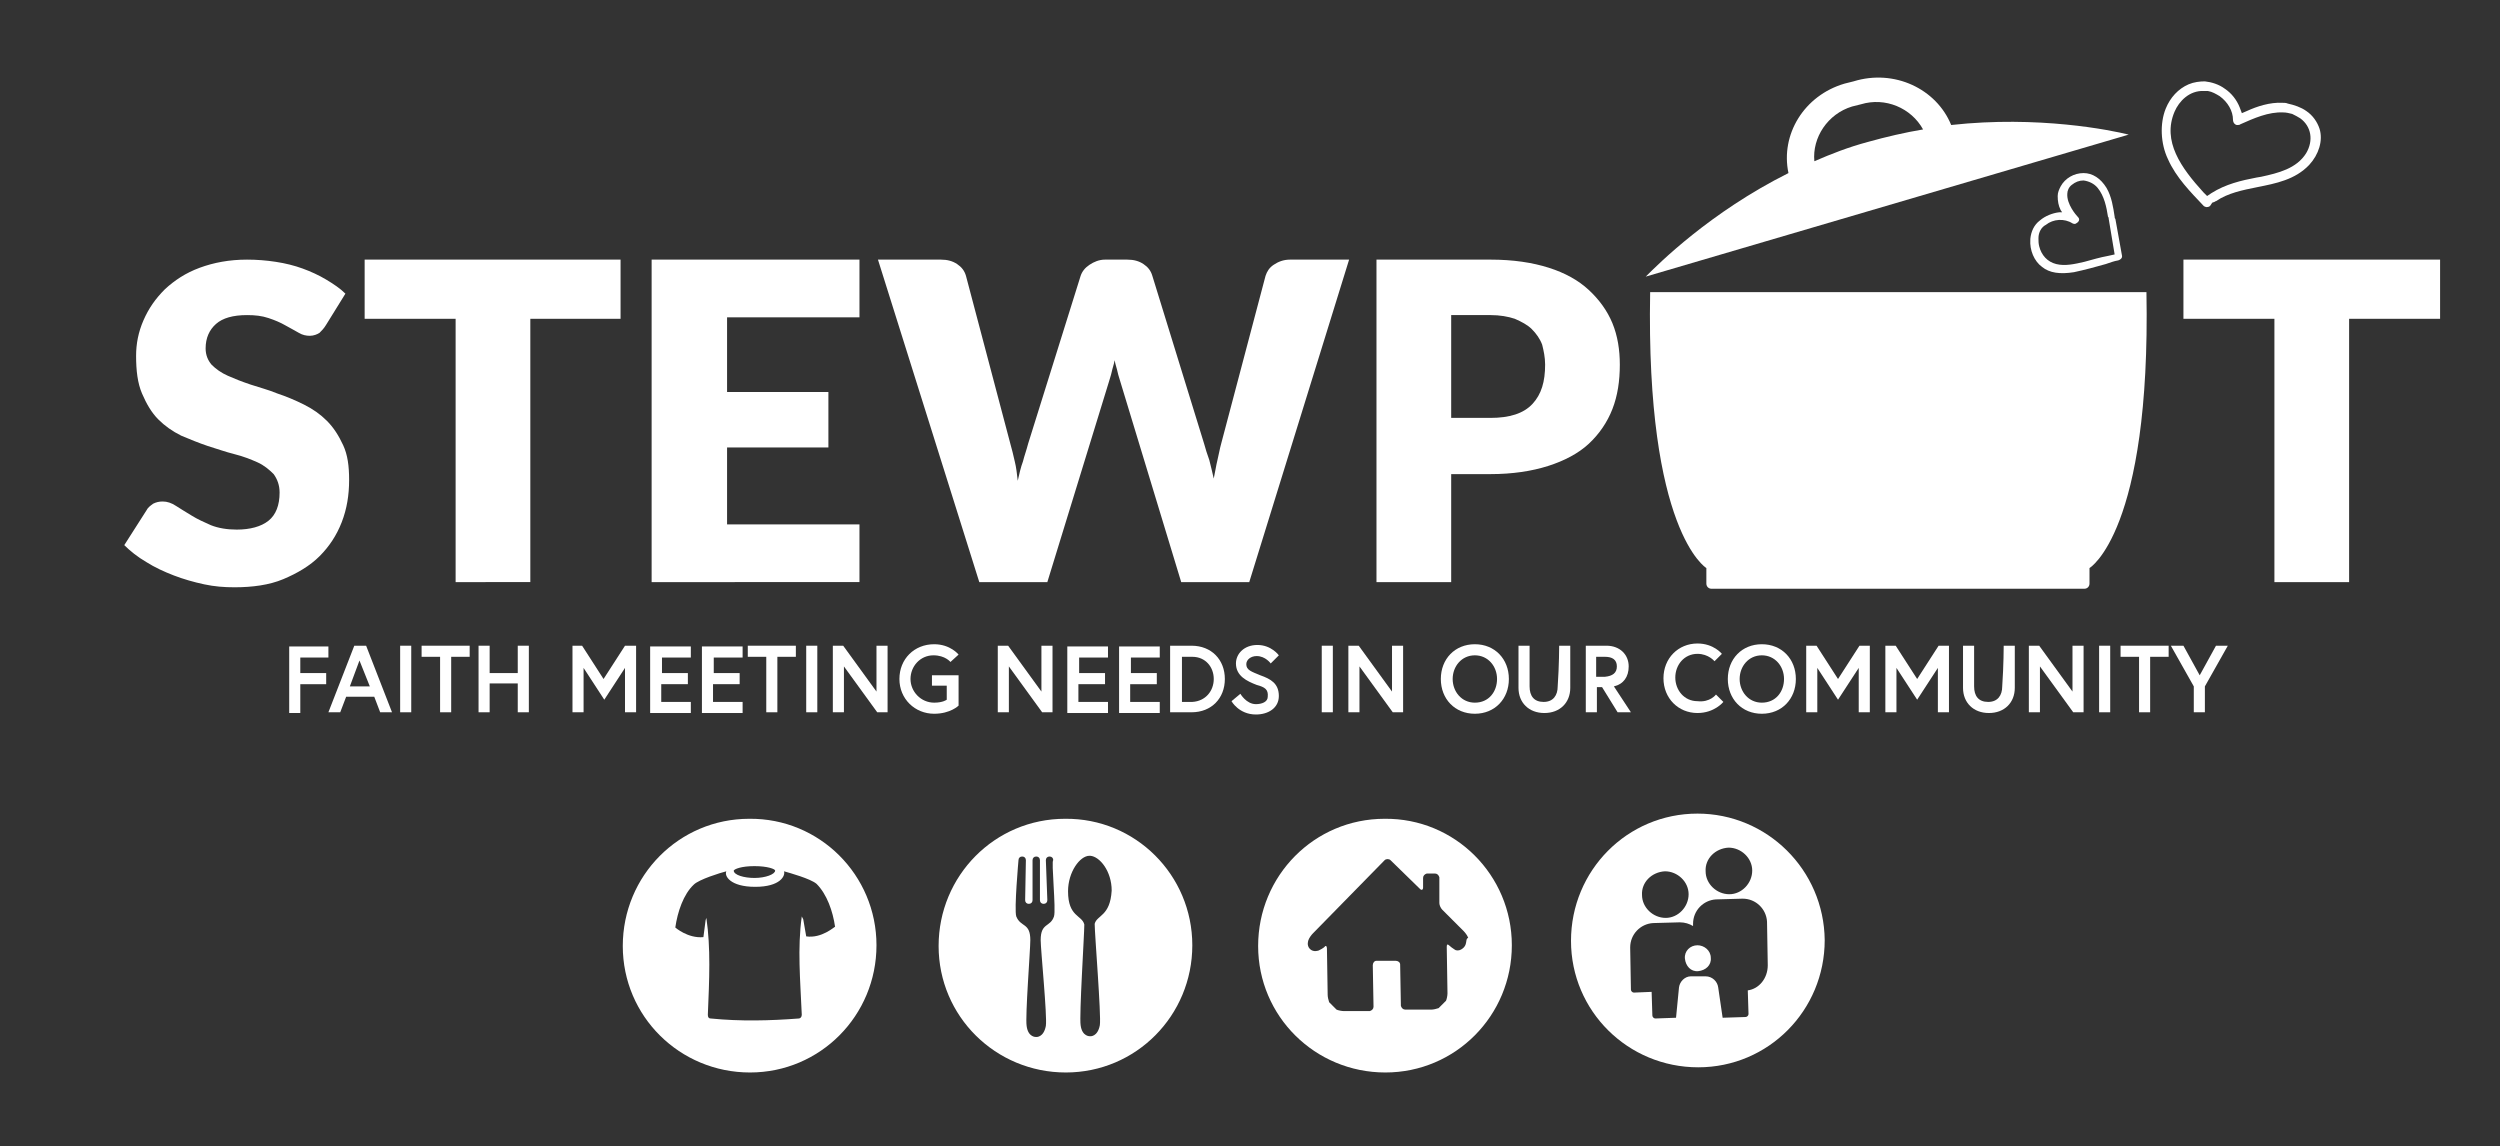 <?xml version="1.0" encoding="utf-8"?>
<!-- Generator: Adobe Illustrator 26.3.1, SVG Export Plug-In . SVG Version: 6.00 Build 0)  -->
<svg version="1.1" id="Layer_1" xmlns="http://www.w3.org/2000/svg" xmlns:xlink="http://www.w3.org/1999/xlink" x="0px" y="0px"
	 viewBox="0 0 338 155" enable-background="new 0 0 338 155" xml:space="preserve" fill='#fff'>
<rect x="0" y="0" width="338" height="155" fill="#333333" stroke="none"/>
<g>
	<path d="M101.3,110.7c-9.5,0-17.1,7.7-17.1,17.2c0,9.5,7.7,17.1,17.2,17.1c9.5,0,17.1-7.7,17.1-17.2
		C118.5,118.3,110.8,110.6,101.3,110.7z M102,117.1c1.8,0,2.8,0.4,2.8,0.6c0,0.5-1.3,1-2.8,1c-1.4,0-2.8-0.4-2.8-1
		C99.3,117.5,100.2,117.1,102,117.1z M109,126.6l-0.4-2.3l-0.2-0.4c-0.6,4.3-0.2,8.6,0,13.3c0,0.3-0.2,0.5-0.4,0.5
		c-3.9,0.3-7.9,0.4-11.9,0c-0.3,0-0.4-0.2-0.4-0.5c0.2-4.8,0.4-9-0.2-13.1l-0.1,0.3l-0.3,2.3c-2.1,0.2-3.8-1.3-3.8-1.3
		c0.3-2.1,1.1-4.5,2.5-5.8c0.7-0.7,3.6-1.6,4.4-1.8c-0.3,0.6,0.5,2.1,3.9,2.1c3.4,0,4.1-1.5,3.9-2.1c0.7,0.2,3.6,1,4.4,1.7
		c1.4,1.4,2.2,3.7,2.5,5.8C112.8,125.3,111.1,126.9,109,126.6z"/>
</g>
<path d="M44.1,43.9c-0.3,0.5-0.6,0.8-0.9,1.1c-0.3,0.2-0.8,0.4-1.3,0.4c-0.5,0-1-0.1-1.5-0.4c-0.5-0.3-1.1-0.6-1.8-1
	c-0.7-0.4-1.4-0.7-2.3-1c-0.9-0.3-1.8-0.4-2.9-0.4c-1.9,0-3.3,0.4-4.2,1.2c-0.9,0.8-1.4,1.9-1.4,3.3c0,0.9,0.3,1.6,0.8,2.2
	c0.6,0.6,1.3,1.1,2.2,1.5s1.9,0.8,3.1,1.2c1.2,0.4,2.4,0.7,3.6,1.2c1.2,0.4,2.4,0.9,3.6,1.5c1.2,0.6,2.2,1.3,3.1,2.2
	c0.9,0.9,1.6,2,2.2,3.3c0.6,1.3,0.8,2.8,0.8,4.7c0,2-0.3,3.9-1,5.7c-0.7,1.8-1.7,3.3-3,4.6c-1.3,1.3-3,2.3-4.9,3.1s-4.2,1.1-6.6,1.1
	c-1.4,0-2.7-0.1-4.1-0.4c-1.4-0.3-2.8-0.7-4.1-1.2c-1.3-0.5-2.6-1.1-3.7-1.8c-1.2-0.7-2.2-1.5-3-2.3l3-4.7c0.2-0.4,0.5-0.6,0.9-0.9
	c0.4-0.2,0.8-0.3,1.3-0.3c0.6,0,1.2,0.2,1.8,0.6c0.6,0.4,1.3,0.8,2.1,1.3c0.8,0.5,1.7,0.9,2.6,1.3c1,0.4,2.2,0.6,3.5,0.6
	c1.8,0,3.3-0.4,4.3-1.2c1-0.8,1.5-2.1,1.5-3.8c0-1-0.3-1.8-0.8-2.5c-0.6-0.6-1.3-1.2-2.2-1.6c-0.9-0.4-1.9-0.8-3.1-1.1
	c-1.2-0.3-2.3-0.7-3.6-1.1c-1.2-0.4-2.4-0.9-3.6-1.4c-1.2-0.6-2.2-1.3-3.1-2.2s-1.6-2.1-2.2-3.5c-0.6-1.4-0.8-3.1-0.8-5.1
	c0-1.6,0.3-3.2,1-4.8c0.7-1.6,1.6-2.9,2.9-4.2c1.3-1.2,2.8-2.2,4.7-2.9c1.9-0.7,4-1.1,6.4-1.1c1.3,0,2.6,0.1,3.9,0.3
	c1.3,0.2,2.5,0.5,3.6,0.9c1.1,0.4,2.2,0.9,3.2,1.5c1,0.6,1.9,1.2,2.6,1.9L44.1,43.9z"/>
<path d="M83.9,35.1v8H71.7v35.6H61.6V43.1H49.3v-8H83.9z"/>
<path d="M116.2,35.1v7.8H98.3V53H112v7.5H98.3v10.4h17.9v7.8H88.1V35.1H116.2z"/>
<path d="M118.7,35.1h8.5c0.9,0,1.6,0.2,2.2,0.6c0.6,0.4,1,0.9,1.2,1.6l6,22.7c0.2,0.7,0.4,1.5,0.6,2.4c0.2,0.8,0.3,1.7,0.4,2.6
	c0.2-0.9,0.4-1.8,0.7-2.6c0.2-0.8,0.5-1.6,0.7-2.4l7.1-22.7c0.2-0.6,0.6-1.1,1.2-1.5c0.6-0.4,1.3-0.7,2.1-0.7h3
	c0.9,0,1.6,0.2,2.2,0.6c0.6,0.4,1,0.9,1.2,1.6l7,22.7c0.2,0.7,0.4,1.4,0.7,2.2c0.2,0.8,0.4,1.6,0.6,2.5c0.2-0.9,0.3-1.7,0.5-2.5
	c0.2-0.8,0.3-1.5,0.5-2.2l6-22.7c0.2-0.6,0.5-1.1,1.1-1.5s1.3-0.7,2.2-0.7h8l-13.5,43.6h-9.2l-8.2-27c-0.1-0.4-0.3-0.9-0.4-1.4
	c-0.1-0.5-0.3-1-0.4-1.6c-0.1,0.6-0.3,1.1-0.4,1.6c-0.1,0.5-0.3,1-0.4,1.4l-8.3,27h-9.2L118.7,35.1z"/>
<path d="M196.2,64.1v14.6h-10.1V35.1h15.4c3.1,0,5.7,0.4,7.9,1.1c2.2,0.7,4,1.7,5.4,3c1.4,1.3,2.5,2.8,3.2,4.5c0.7,1.7,1,3.6,1,5.6
	c0,2.2-0.3,4.2-1,6c-0.7,1.8-1.8,3.4-3.2,4.7c-1.4,1.3-3.3,2.3-5.5,3c-2.2,0.7-4.8,1.1-7.8,1.1H196.2z M196.2,56.5h5.3
	c2.6,0,4.5-0.6,5.7-1.9s1.7-3,1.7-5.3c0-1-0.2-1.9-0.4-2.7c-0.3-0.8-0.8-1.5-1.4-2.1c-0.6-0.6-1.4-1-2.3-1.4c-0.9-0.3-2-0.5-3.3-0.5
	h-5.3V56.5z"/>
<path d="M329.9,35.1v8h-12.3v35.6h-10.1V43.1h-12.3v-8H329.9z"/>
<path d="M290.2,39.5h-67.1c-0.6,32.4,7.6,37.3,7.6,37.3v2.1c0,0.4,0.3,0.7,0.7,0.7h50.4c0.4,0,0.7-0.3,0.7-0.7v-2.1
	C282.5,76.8,290.8,71.9,290.2,39.5z"/>
<path d="M263.8,16.9c-2-4.9-7.7-7.6-13.2-5.9l-1.2,0.3c-5.5,1.6-8.7,6.9-7.6,12.1c-10.6,5.3-17.6,12.3-19.3,14l65.3-19.2
	C285.4,17.6,275.6,15.6,263.8,16.9z M245.3,21.8c-0.3-3.2,1.8-6.4,5.1-7.4l1.2-0.3c3.3-1,6.8,0.5,8.4,3.4c-2.4,0.4-5,1-7.5,1.7
	C249.9,19.9,247.6,20.8,245.3,21.8z"/>
<g>
	<path d="M40.6,91h3.5v1.5h-3.5v3.9h-1.5v-9h5.3v1.5h-3.8V91z"/>
	<path d="M47.9,87.3h1.6l3.5,9h-1.6l-0.8-2.1h-3.8l-0.8,2.1h-1.6L47.9,87.3z M47.3,92.8H50l-1.4-3.5L47.3,92.8z"/>
	<path d="M54.1,87.3h1.5v9h-1.5V87.3z"/>
	<path d="M59.5,88.8H57v-1.5h6.5v1.5H61v7.5h-1.5V88.8z"/>
	<path d="M70,87.3h1.5v9H70v-3.9h-3.8v3.9h-1.5v-9h1.5V91H70V87.3z"/>
	<path d="M78.7,87.3l2.9,4.5l2.9-4.5H86v9h-1.5v-6l-2.8,4.3l-2.8-4.3v6h-1.5v-9H78.7z"/>
	<path d="M89.4,91H93v1.5h-3.6v2.4h4v1.5h-5.5v-9h5.5v1.5h-3.9V91z"/>
	<path d="M96.4,91h3.6v1.5h-3.6v2.4h4v1.5h-5.5v-9h5.5v1.5h-3.9V91z"/>
	<path d="M103.6,88.8h-2.5v-1.5h6.5v1.5h-2.5v7.5h-1.5V88.8z"/>
	<path d="M109,87.3h1.5v9H109V87.3z"/>
	<path d="M114,87.3l4.5,6.2v-6.2h1.5v9h-1.4l-4.5-6.2v6.2h-1.5v-9H114z"/>
	<path d="M128,94.6v-1.9h-2v-1.4h3.6v4.1c0,0-1.1,1.1-3.3,1.1c-2.6,0-4.7-2-4.7-4.7s2-4.7,4.7-4.7c2.2,0,3.3,1.4,3.3,1.4l-1.1,1
		c0,0-0.7-0.9-2.3-0.9c-1.8,0-3.1,1.5-3.1,3.2s1.4,3.2,3.2,3.2C127.5,95,128,94.6,128,94.6z"/>
	<path d="M136.3,87.3l4.5,6.2v-6.2h1.5v9h-1.4l-4.5-6.2v6.2h-1.5v-9H136.3z"/>
	<path d="M145.8,91h3.6v1.5h-3.6v2.4h4v1.5h-5.5v-9h5.5v1.5h-3.9V91z"/>
	<path d="M152.8,91h3.6v1.5h-3.6v2.4h4v1.5h-5.5v-9h5.5v1.5h-3.9V91z"/>
	<path d="M165.6,91.8c0,2.6-1.8,4.5-4.5,4.5h-2.9v-9h2.9C163.8,87.3,165.6,89.2,165.6,91.8z M164.1,91.8c0-1.6-1.1-3-2.9-3h-1.4v6.1
		h1.4C163,94.8,164.1,93.4,164.1,91.8z"/>
	<path d="M169.9,92.6c-1.3-0.5-2.8-1.2-2.8-2.9c0-1.3,1.1-2.5,2.9-2.5c1.9,0,2.9,1.4,2.9,1.4l-1.1,1.1c0,0-0.7-1-1.9-1
		c-0.8,0-1.4,0.5-1.4,1.1c0,0.8,0.7,1,1.9,1.5c1.4,0.5,2.5,1.1,2.5,2.8c0,1.6-1.4,2.5-3.1,2.5c-2.3,0-3.3-1.8-3.3-1.8l1.2-1
		c0,0,0.8,1.4,2.1,1.4c0.8,0,1.6-0.3,1.6-1C171.5,93.2,171,92.9,169.9,92.6z"/>
	<path d="M178.7,87.3h1.5v9h-1.5V87.3z"/>
	<path d="M183.7,87.3l4.5,6.2v-6.2h1.5v9h-1.4l-4.5-6.2v6.2h-1.5v-9H183.7z"/>
	<path d="M204,91.8c0,2.7-1.9,4.7-4.6,4.7s-4.6-2-4.6-4.7s1.9-4.7,4.6-4.7S204,89.1,204,91.8z M202.4,91.8c0-1.7-1.2-3.2-3-3.2
		c-1.8,0-3,1.5-3,3.2s1.2,3.2,3,3.2C201.3,95,202.4,93.5,202.4,91.8z"/>
	<path d="M210.8,87.3h1.5V93c0,2-1.4,3.4-3.5,3.4s-3.5-1.4-3.5-3.4v-5.7h1.5c0,0,0,2.6,0,5.5c0,1.3,0.6,2.1,1.9,2.1
		c1.3,0,1.9-0.9,1.9-2.1C210.8,89.9,210.8,87.3,210.8,87.3z"/>
	<path d="M214.2,87.3h3c1.8,0,3,1.2,3,2.8c0,1.4-0.7,2.4-2,2.7l2.3,3.5h-1.8l-2.1-3.4h-0.7v3.4h-1.5V87.3z M218.6,90.1
		c0-0.9-0.6-1.3-1.6-1.3h-1.2v2.7h1.2C218,91.4,218.6,91,218.6,90.1z"/>
	<path d="M232,93.9l1,1c0,0-1.2,1.5-3.5,1.5c-2.6,0-4.6-2-4.6-4.7s2-4.7,4.6-4.7c2.2,0,3.3,1.4,3.3,1.4l-1,1c0,0-0.8-1-2.3-1
		c-1.8,0-3,1.5-3,3.2s1.2,3.2,3,3.2C231.2,95,232,93.9,232,93.9z"/>
	<path d="M242.8,91.8c0,2.7-1.9,4.7-4.6,4.7s-4.6-2-4.6-4.7s1.9-4.7,4.6-4.7S242.8,89.1,242.8,91.8z M241.2,91.8
		c0-1.7-1.2-3.2-3-3.2c-1.8,0-3,1.5-3,3.2s1.2,3.2,3,3.2C240.1,95,241.2,93.5,241.2,91.8z"/>
	<path d="M245.6,87.3l2.9,4.5l2.9-4.5h1.4v9h-1.5v-6l-2.8,4.3l-2.8-4.3v6h-1.5v-9H245.6z"/>
	<path d="M256.3,87.3l2.9,4.5l2.9-4.5h1.4v9H262v-6l-2.8,4.3l-2.8-4.3v6h-1.5v-9H256.3z"/>
	<path d="M270.9,87.3h1.5V93c0,2-1.4,3.4-3.5,3.4s-3.5-1.4-3.5-3.4v-5.7h1.5c0,0,0,2.6,0,5.5c0,1.3,0.6,2.1,1.9,2.1
		c1.3,0,1.9-0.9,1.9-2.1C270.9,89.9,270.9,87.3,270.9,87.3z"/>
	<path d="M275.7,87.3l4.5,6.2v-6.2h1.5v9h-1.4l-4.5-6.2v6.2h-1.5v-9H275.7z"/>
	<path d="M283.8,87.3h1.5v9h-1.5V87.3z"/>
	<path d="M289.2,88.8h-2.5v-1.5h6.5v1.5h-2.5v7.5h-1.5V88.8z"/>
	<path d="M298.1,96.3h-1.5v-3.5l-3.1-5.5h1.7l2.2,4l2.2-4h1.6l-3.1,5.5V96.3z"/>
</g>
<g>
	<path d="M144,110.7c-9.5,0-17.1,7.7-17.1,17.2c0,9.5,7.7,17.1,17.2,17.1c9.5,0,17.1-7.7,17.1-17.2
		C161.2,118.3,153.5,110.6,144,110.7z M142.5,123.9c-0.5,1.5-1.8,0.8-1.8,3.2c0,1.3,0.9,10.3,0.7,11.6c-0.3,1.6-1.3,1.5-1.3,1.5
		s-1.1,0.1-1.3-1.5c-0.2-1.3,0.5-10.3,0.5-11.6c0-2.4-1.3-1.7-1.9-3.2c-0.3-0.9,0.3-7.6,0.3-7.6c0-0.3,0.2-0.5,0.5-0.5
		c0.3,0,0.5,0.2,0.5,0.5l-0.1,5.4c0,0.3,0.2,0.5,0.5,0.5c0.3,0,0.5-0.2,0.5-0.5l0-5.4c0-0.3,0.2-0.5,0.5-0.5c0.3,0,0.5,0.2,0.5,0.5
		l0,5.4c0,0.3,0.2,0.5,0.5,0.5c0.3,0,0.5-0.2,0.5-0.5l-0.2-5.4c0-0.3,0.2-0.5,0.5-0.5c0.3,0,0.5,0.2,0.5,0.5
		C142.1,116.3,142.8,123,142.5,123.9z M148,124.9C148,125,148,125,148,124.9c0,1.4,0.9,12.4,0.7,13.7c-0.3,1.6-1.3,1.5-1.3,1.5
		s-1.1,0.1-1.3-1.5c-0.2-1.3,0.5-12.3,0.5-13.6c0,0,0,0,0,0c-0.3-1.3-2.2-1-2.2-4.5c0-2.6,1.6-4.8,2.9-4.8c0,0,0,0,0,0c0,0,0,0,0,0
		c0,0,0,0,0.1,0c1.3,0.1,2.9,2.1,2.9,4.7C150.1,123.9,148.3,123.7,148,124.9z"/>
</g>
<g>
	<path d="M187.2,110.7c-9.5,0-17.1,7.7-17.1,17.2c0,9.5,7.7,17.1,17.2,17.1c9.5,0,17.1-7.7,17.1-17.2
		C204.4,118.3,196.7,110.6,187.2,110.7z M197.9,128.1c-0.2,0.2-0.5,0.4-0.8,0.4c-0.3,0-0.4-0.1-0.4-0.1c-0.3-0.2-0.6-0.4-0.8-0.6
		c-0.2-0.2-0.3-0.1-0.3,0.2l0.1,6.3c0,0.3-0.1,0.8-0.2,1l-1,1c-0.3,0.1-0.7,0.2-1,0.2l-3.5,0c-0.3,0-0.5-0.2-0.6-0.5l-0.1-5.6
		c0-0.3-0.3-0.5-0.6-0.5l-2.6,0c-0.3,0-0.5,0.3-0.5,0.6l0.1,5.6c0,0.3-0.2,0.5-0.5,0.6l-3.5,0c-0.3,0-0.8-0.1-1-0.2l-1-1
		c-0.1-0.3-0.2-0.7-0.2-1l-0.1-6.3c0-0.3-0.2-0.4-0.3-0.2c-0.2,0.2-0.6,0.4-0.8,0.5c0,0-0.7,0.3-1.2-0.2c-0.5-0.5-0.2-1.2-0.2-1.2
		c0.1-0.3,0.4-0.7,0.6-0.9l9.7-9.9c0.2-0.2,0.6-0.2,0.8,0l4,3.9c0.2,0.2,0.4,0.1,0.4-0.2l0-1.3c0-0.3,0.2-0.5,0.5-0.6l1.1,0
		c0.3,0,0.5,0.2,0.6,0.5l0,3.5c0,0.3,0.2,0.7,0.4,0.9l2.9,2.9c0.2,0.2,0.5,0.6,0.6,0.9C198.1,126.9,198.4,127.6,197.9,128.1z"/>
</g>
<g>
	<path d="M229.5,127.8c-1,0-1.8,0.8-1.7,1.8s0.8,1.8,1.8,1.7s1.8-0.8,1.7-1.8C231.3,128.5,230.4,127.8,229.5,127.8z"/>
	<path d="M229.5,110c-9.5,0-17.1,7.7-17.1,17.2c0,9.5,7.7,17.1,17.2,17.1c9.5,0,17.1-7.7,17.1-17.2C246.6,117.6,238.9,110,229.5,110
		z M233.7,114.6c1.7,0,3.2,1.4,3.2,3.1s-1.4,3.2-3.1,3.2s-3.2-1.4-3.2-3.1C230.5,116.1,231.9,114.7,233.7,114.6z M225.1,117.8
		c1.7,0,3.2,1.4,3.2,3.1c0,1.7-1.4,3.2-3.1,3.2c-1.7,0-3.2-1.4-3.2-3.1C221.9,119.3,223.3,117.9,225.1,117.8z M236.3,133.9l0.1,3.2
		c0,0.2-0.2,0.4-0.4,0.4l-3.1,0.1l-0.6-4.1c-0.1-0.8-0.8-1.5-1.7-1.5l-2,0c-0.8,0-1.5,0.7-1.6,1.5l-0.4,4.1l-2.8,0.1
		c-0.2,0-0.4-0.2-0.4-0.4l-0.1-3.2l-2.4,0.1c-0.2,0-0.4-0.2-0.4-0.4l-0.1-5.7c0-1.8,1.4-3.2,3.1-3.3l3.6-0.1c0.7,0,1.3,0.2,1.8,0.5
		l0-0.3c0-1.8,1.4-3.2,3.1-3.3l3.6-0.1c1.8,0,3.2,1.4,3.3,3.1l0.1,5.9C239,132.3,237.8,133.7,236.3,133.9z"/>
</g>
<path d="M286.9,34.7c0,0.2-0.2,0.4-0.5,0.5c-0.6,0.1-1.1,0.3-1.7,0.5c-1.4,0.4-2.9,0.8-4.3,1.1c-1.9,0.3-3.3,0.1-4.3-0.7
	c-1.1-0.8-1.7-2.3-1.6-3.7c0,0,0,0,0-0.1c0.1-1,0.5-1.9,1.3-2.5c0.7-0.6,1.7-1,2.6-1.1l0.4,0l-0.2-0.3c-0.3-0.6-0.4-1.2-0.4-1.9
	c0-0.5,0.2-0.9,0.4-1.3c0.6-1.1,1.8-1.8,3.1-1.8c1.2,0,2.3,0.7,3.1,2c0.7,1.2,0.9,2.6,1.1,3.9c0,0.1,0,0.2,0.1,0.3l0.9,5
	C286.9,34.6,286.9,34.6,286.9,34.7L286.9,34.7z M275.6,32.2c0,0.4,0,0.7,0.1,1.1c0.3,1.2,1.1,2.1,2.3,2.4c1.2,0.3,2.5,0,3.8-0.3
	c1.1-0.3,2.1-0.6,3.2-0.8l0.9-0.2l-0.8-4.8c0-0.1,0-0.2-0.1-0.3c-0.2-1.3-0.5-2.8-1.4-3.9c-0.5-0.6-1.2-0.9-1.9-1
	c-0.6,0-1.1,0.2-1.6,0.6c-0.4,0.3-0.6,0.8-0.6,1.2c-0.1,1.4,1.2,2.9,1.4,3.1c0.1,0.1,0.2,0.2,0.2,0.4c0,0.2-0.2,0.4-0.4,0.5
	c-0.1,0.1-0.3,0.1-0.5,0c-1.1-0.7-2.6-0.6-3.6,0.2C276,30.7,275.6,31.4,275.6,32.2z"/>
<path d="M298.3,28c-0.1,0-0.2-0.1-0.3-0.1l0,0l-0.1-0.1c-1.7-1.8-3.7-3.8-4.8-6.3c-1-2.1-1.1-4.8-0.3-6.8c0.6-1.5,1.7-2.7,3.1-3.3
	c0.7-0.3,1.5-0.4,2.2-0.4c0.9,0.1,1.9,0.4,2.7,1c0.9,0.6,1.6,1.5,2,2.5l0.3,0.8l0.7-0.3c1.3-0.6,3.1-1.2,4.8-1.1
	c0.2,0,0.5,0,0.7,0.1c0.9,0.2,1.8,0.5,2.5,1c0.9,0.6,1.5,1.5,1.8,2.4c0.5,1.6-0.1,3.5-1.4,4.9c-1.9,2-4.5,2.5-7,3
	c-2,0.4-4,0.8-5.6,1.9c-0.1,0-0.2,0.1-0.2,0.1l-0.3,0.1l-0.2,0.3c0,0,0,0.1-0.1,0.1C298.8,27.9,298.6,28,298.3,28z M298,12.3
	c-2-0.1-3.4,1.4-4,2.8c-1.7,4,0.9,7.6,3.9,10.9l0.5,0.5l0.6-0.4c1.9-1.2,4-1.7,6.1-2.1l0.6-0.1c2.3-0.5,4.8-1.1,6.1-3.2
	c1-1.7,0.7-3.6-0.8-4.7c-0.3-0.2-0.7-0.4-1.1-0.6c-0.4-0.1-0.8-0.2-1.2-0.2c-2-0.1-4,0.8-5.8,1.6c-0.1,0.1-0.3,0.1-0.4,0.1
	c-0.1,0-0.2,0-0.3-0.1c-0.2-0.1-0.3-0.4-0.3-0.6c0-1.2-0.7-2.4-1.8-3.2c-0.5-0.3-1-0.6-1.6-0.7C298.3,12.3,298.2,12.3,298,12.3z"/>
</svg>
